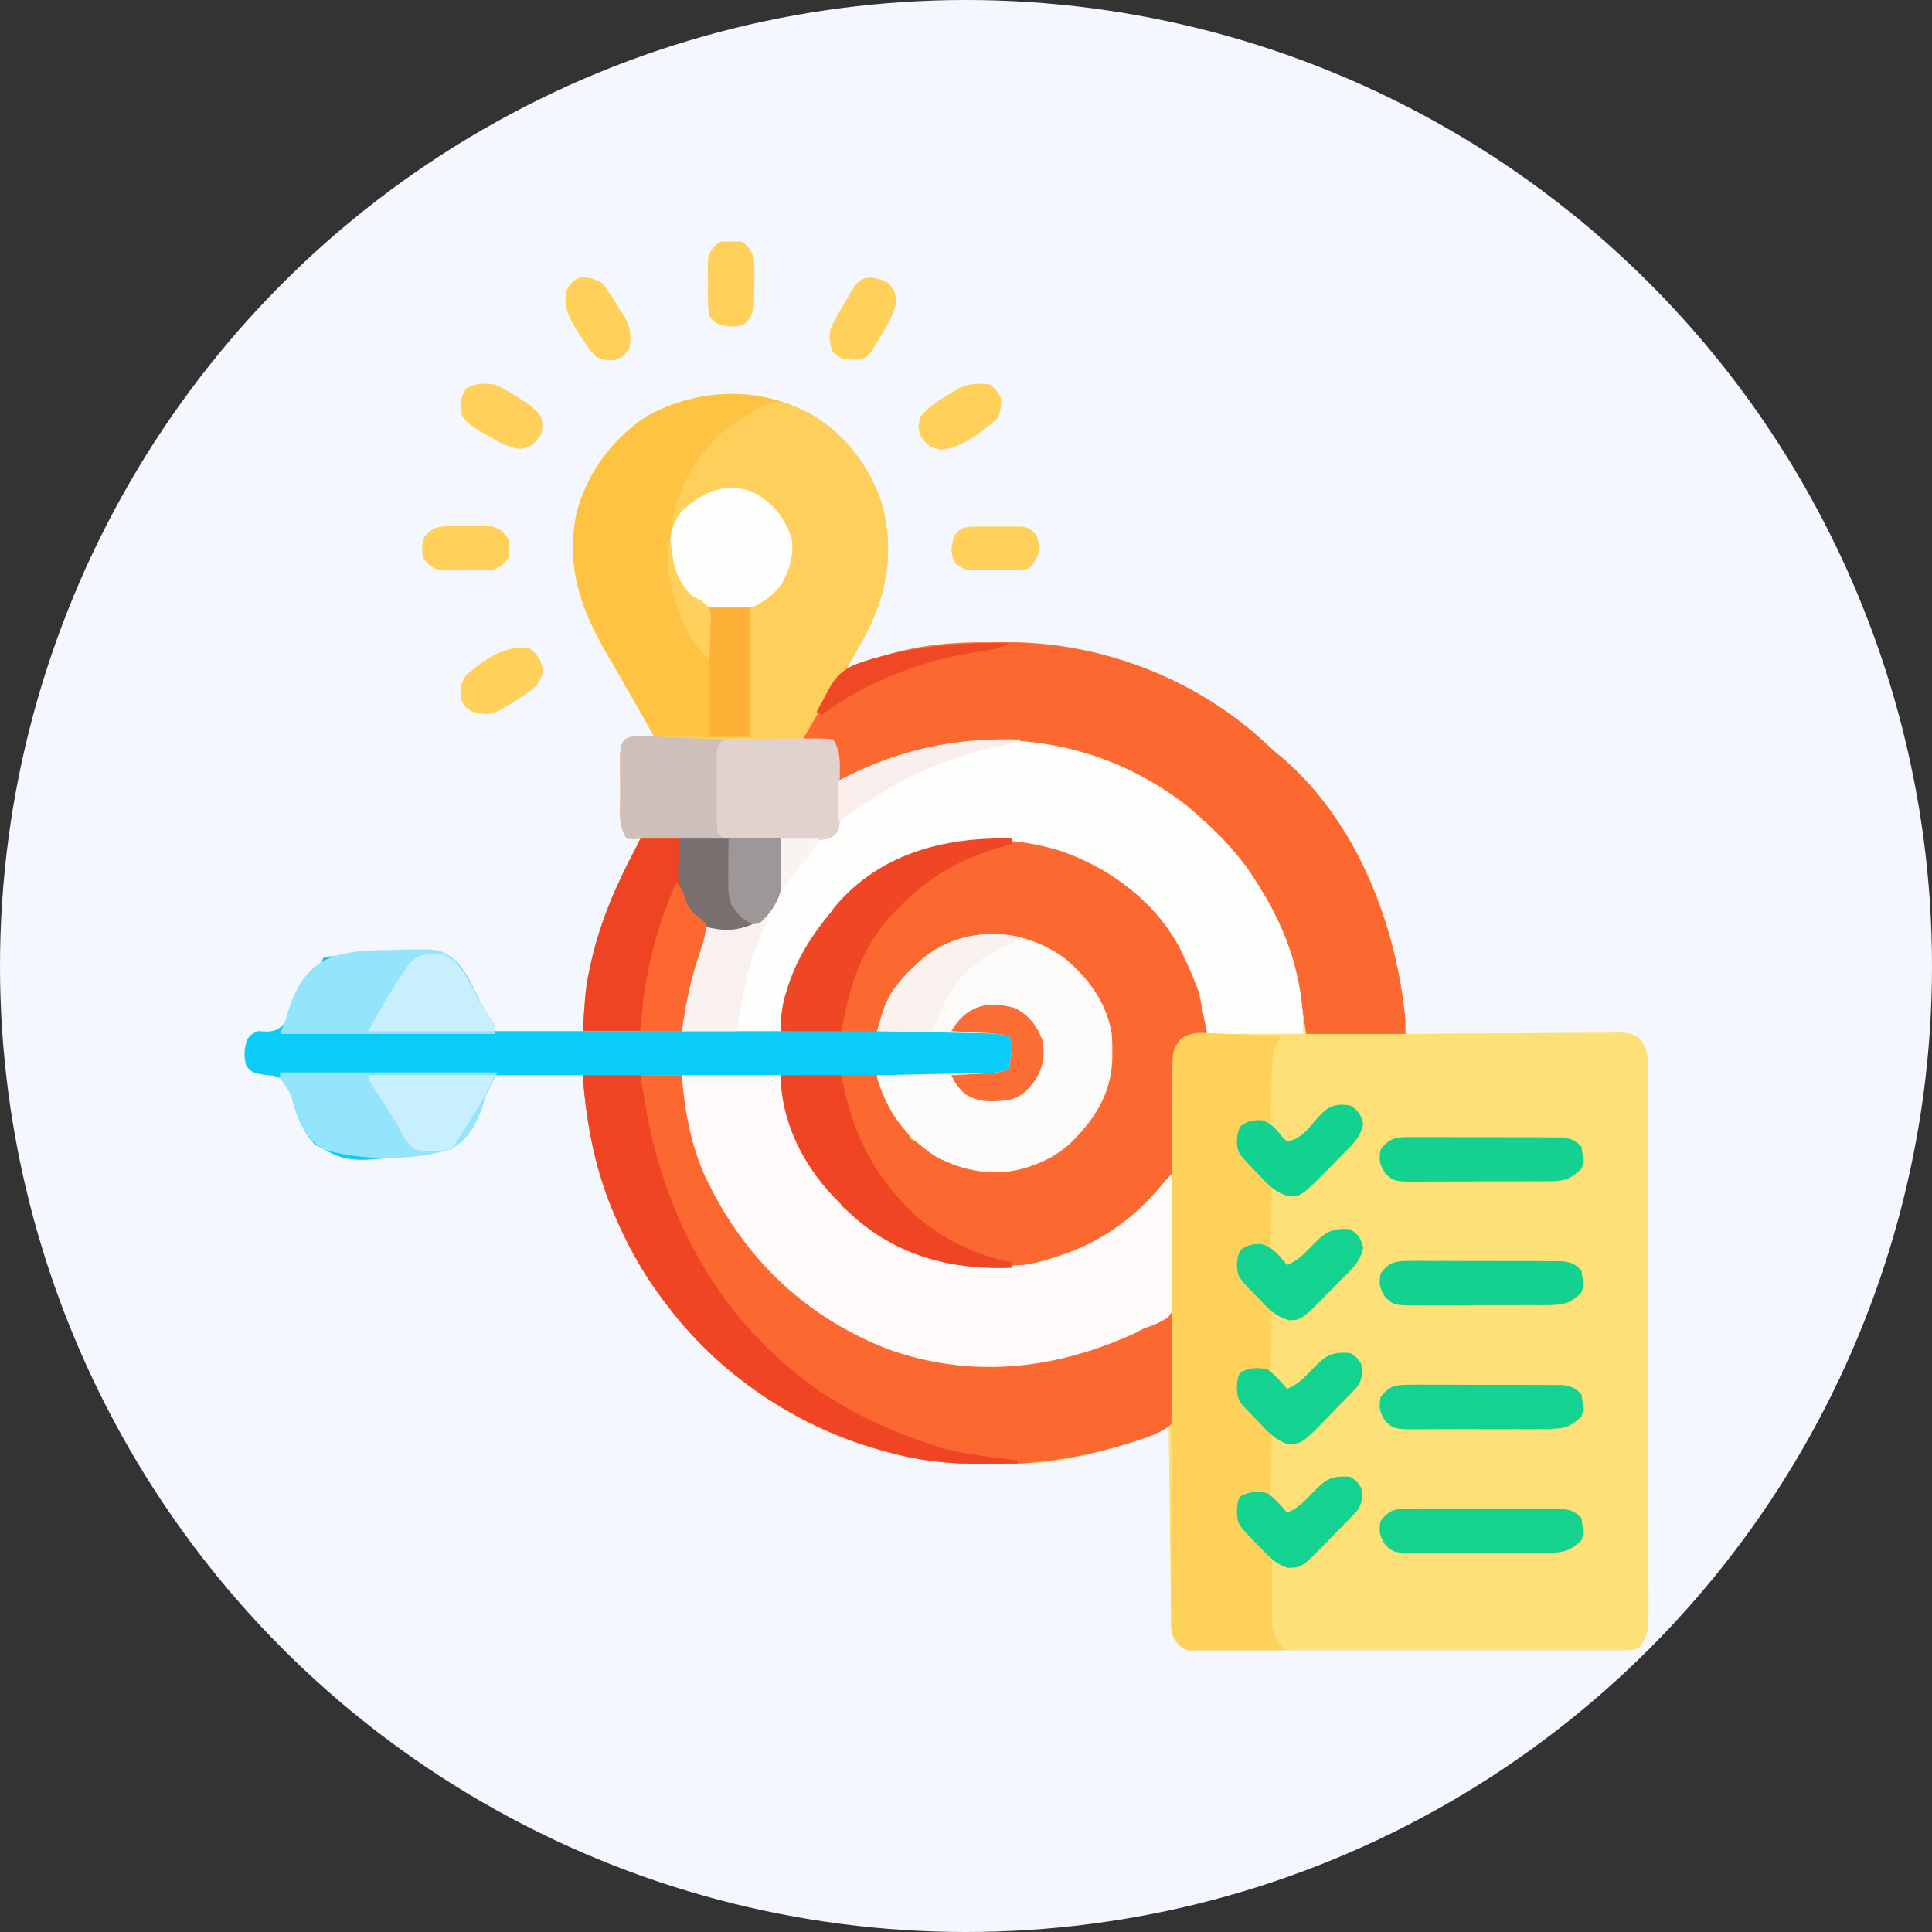 <svg width="48" height="48" viewBox="0 0 48 48" fill="none" xmlns="http://www.w3.org/2000/svg">
<rect x="0" y="0" width="48" height="48" fill="#333333" stroke="none"/>
<circle cx="24" cy="24" r="24" fill="#F4F7FE"/>
<g clip-path="url(#clip0_1531_1631)">
<path d="M19.741 10.101C19.804 10.128 19.867 10.155 19.933 10.182C20.847 10.621 21.498 11.423 21.86 12.357C22.232 13.545 22.087 14.64 21.521 15.735C21.367 16.025 21.204 16.311 21.039 16.596C21.102 16.573 21.165 16.551 21.23 16.528C22.139 16.212 23.061 15.973 24.029 15.966C24.079 15.966 24.129 15.966 24.18 15.965C24.285 15.965 24.39 15.964 24.495 15.964C24.651 15.963 24.807 15.961 24.963 15.959C27.35 15.942 29.75 16.865 31.487 18.507C31.625 18.637 31.767 18.757 31.913 18.877C33.728 20.466 34.696 22.995 34.916 25.346C34.917 25.459 34.917 25.573 34.916 25.687C34.987 25.687 35.057 25.686 35.13 25.686C35.794 25.68 36.458 25.676 37.121 25.673C37.463 25.672 37.804 25.67 38.145 25.667C38.475 25.664 38.804 25.662 39.133 25.661C39.259 25.661 39.385 25.66 39.51 25.658C39.686 25.657 39.862 25.656 40.038 25.656C40.09 25.655 40.142 25.654 40.196 25.653C40.436 25.655 40.565 25.668 40.757 25.817C40.962 26.093 40.942 26.329 40.941 26.662C40.942 26.75 40.942 26.75 40.942 26.841C40.943 27.04 40.943 27.239 40.943 27.438C40.943 27.58 40.944 27.722 40.944 27.865C40.945 28.252 40.945 28.639 40.946 29.026C40.946 29.268 40.946 29.51 40.946 29.752C40.947 30.508 40.948 31.264 40.948 32.02C40.949 32.893 40.95 33.767 40.952 34.64C40.953 35.315 40.954 35.99 40.954 36.664C40.954 37.067 40.954 37.471 40.956 37.874C40.957 38.253 40.957 38.632 40.956 39.012C40.956 39.151 40.957 39.29 40.957 39.429C40.958 39.619 40.958 39.809 40.957 39.999C40.958 40.082 40.958 40.082 40.959 40.167C40.956 40.479 40.923 40.684 40.727 40.931C40.533 41.029 40.369 41.009 40.153 41.01C40.107 41.01 40.062 41.01 40.015 41.011C39.862 41.011 39.709 41.012 39.556 41.012C39.447 41.012 39.337 41.013 39.228 41.013C38.93 41.014 38.633 41.015 38.335 41.016C38.149 41.016 37.964 41.017 37.778 41.017C37.197 41.018 36.616 41.019 36.035 41.02C35.364 41.02 34.692 41.022 34.021 41.025C33.502 41.027 32.984 41.028 32.465 41.028C32.156 41.029 31.846 41.029 31.536 41.031C31.244 41.032 30.953 41.033 30.662 41.032C30.555 41.032 30.447 41.032 30.34 41.033C30.194 41.035 30.049 41.034 29.902 41.033C29.821 41.033 29.739 41.033 29.655 41.034C29.406 40.993 29.328 40.922 29.174 40.726C29.074 40.526 29.093 40.323 29.092 40.103C29.091 40.053 29.09 40.004 29.09 39.952C29.087 39.786 29.086 39.62 29.084 39.455C29.083 39.34 29.081 39.225 29.08 39.111C29.076 38.808 29.073 38.506 29.069 38.204C29.066 37.895 29.062 37.587 29.058 37.279C29.051 36.673 29.044 36.068 29.037 35.463C28.957 35.495 28.877 35.527 28.795 35.56C28.218 35.791 27.652 36.007 27.042 36.138C26.983 36.151 26.924 36.165 26.864 36.179C26.364 36.292 25.877 36.362 25.364 36.365C25.314 36.366 25.264 36.366 25.213 36.367C25.108 36.367 25.003 36.368 24.898 36.368C24.742 36.368 24.586 36.371 24.43 36.373C23.482 36.38 22.571 36.246 21.663 35.967C21.607 35.95 21.551 35.933 21.493 35.915C19.577 35.304 17.809 34.059 16.596 32.455C16.568 32.419 16.541 32.383 16.512 32.346C16.044 31.737 15.68 31.105 15.366 30.404C15.346 30.362 15.327 30.32 15.308 30.277C14.793 29.12 14.575 27.969 14.477 26.713C13.755 26.713 13.033 26.713 12.289 26.713C12.244 26.826 12.199 26.938 12.153 27.055C12.087 27.171 12.018 27.286 11.947 27.399C11.908 27.463 11.868 27.526 11.828 27.591C11.767 27.689 11.767 27.689 11.704 27.789C11.663 27.856 11.622 27.922 11.579 27.991C11.274 28.48 11.274 28.48 11.195 28.558C8.682 28.917 8.682 28.917 7.826 28.431C7.527 28.12 7.39 27.764 7.278 27.353C7.209 27.116 7.12 26.968 6.957 26.781C6.79 26.716 6.79 26.716 6.611 26.709C6.289 26.66 6.289 26.66 6.124 26.495C6.051 26.242 6.067 26.078 6.137 25.824C6.244 25.696 6.244 25.696 6.41 25.619C6.493 25.623 6.575 25.627 6.66 25.631C6.881 25.606 6.946 25.563 7.097 25.394C7.24 25.178 7.372 24.959 7.5 24.735C7.569 24.619 7.569 24.619 7.639 24.502C7.854 24.142 7.854 24.142 8.051 23.773C8.485 23.744 8.919 23.723 9.353 23.709C9.501 23.704 9.648 23.696 9.795 23.686C10.983 23.606 10.983 23.606 11.334 23.882C11.571 24.153 11.729 24.456 11.875 24.783C11.974 24.991 12.098 25.179 12.225 25.371C12.289 25.482 12.289 25.482 12.289 25.619C13.011 25.619 13.733 25.619 14.477 25.619C14.499 25.303 14.522 24.987 14.545 24.662C14.579 24.446 14.614 24.238 14.661 24.025C14.672 23.971 14.684 23.916 14.697 23.86C14.921 22.878 15.308 21.996 15.776 21.107C15.822 21.016 15.867 20.925 15.912 20.834C15.859 20.838 15.805 20.842 15.75 20.847C15.691 20.842 15.632 20.838 15.57 20.834C15.348 20.501 15.411 20.109 15.412 19.719C15.412 19.57 15.411 19.42 15.409 19.271C15.409 19.176 15.409 19.081 15.409 18.986C15.409 18.9 15.409 18.813 15.408 18.724C15.434 18.51 15.434 18.51 15.518 18.378C15.675 18.283 15.777 18.284 15.959 18.292C16.042 18.294 16.042 18.294 16.127 18.297C16.169 18.3 16.211 18.302 16.254 18.305C16.163 18.142 16.071 17.98 15.98 17.818C15.9 17.677 15.82 17.535 15.74 17.394C15.541 17.04 15.341 16.688 15.133 16.34C14.448 15.181 14.051 14.127 14.319 12.764C14.581 11.757 15.197 10.918 16.066 10.343C17.178 9.723 18.56 9.592 19.741 10.101Z" fill="#FDE077"/>
<path d="M29.513 20.038C30.16 20.588 30.787 21.196 31.225 21.928C31.248 21.965 31.272 22.002 31.296 22.04C32.008 23.171 32.387 24.349 32.387 25.688C31.597 25.688 30.808 25.688 29.994 25.688C29.927 25.349 29.859 25.011 29.789 24.662C29.684 24.377 29.579 24.114 29.448 23.842C29.419 23.78 29.39 23.717 29.361 23.653C28.765 22.452 27.643 21.604 26.4 21.156C24.987 20.708 23.546 20.779 22.223 21.458C20.942 22.154 20.076 23.238 19.595 24.609C19.499 24.947 19.449 25.268 19.399 25.619C20.583 25.585 20.583 25.585 21.791 25.551C21.96 25.111 21.96 25.111 22.133 24.662C22.603 23.961 23.256 23.429 24.099 23.249C24.94 23.129 25.749 23.293 26.44 23.799C27.03 24.28 27.508 24.924 27.624 25.697C27.634 25.848 27.637 25.997 27.636 26.149C27.636 26.203 27.635 26.256 27.635 26.312C27.609 27.188 27.176 27.852 26.555 28.439C26.265 28.688 25.98 28.846 25.619 28.969C25.553 28.992 25.553 28.992 25.486 29.015C24.726 29.241 23.942 29.107 23.251 28.735C22.475 28.236 22.107 27.651 21.791 26.782C21.002 26.759 20.212 26.736 19.399 26.713C19.663 27.835 19.912 28.873 20.749 29.702C20.903 29.858 20.903 29.858 20.903 29.994C20.942 30.012 20.981 30.029 21.021 30.047C21.192 30.14 21.317 30.25 21.462 30.379C22.609 31.308 23.977 31.528 25.414 31.43C25.702 31.39 25.961 31.323 26.235 31.225C26.307 31.201 26.38 31.177 26.455 31.152C27.429 30.807 28.233 30.217 28.883 29.414C28.974 29.304 29.073 29.206 29.174 29.106C29.193 29.584 29.206 30.061 29.215 30.54C29.219 30.702 29.224 30.865 29.231 31.027C29.284 32.377 29.284 32.377 29.018 32.732C28.821 32.858 28.645 32.934 28.422 33.002C28.307 33.064 28.307 33.064 28.19 33.127C26.203 34.034 24.129 34.262 22.045 33.515C19.928 32.682 18.403 31.175 17.468 29.114C17.141 28.321 17.009 27.573 16.938 26.713C15.404 26.713 13.87 26.713 12.289 26.713C12.244 26.826 12.199 26.939 12.153 27.055C12.087 27.171 12.018 27.286 11.947 27.4C11.908 27.463 11.868 27.527 11.828 27.592C11.767 27.69 11.767 27.69 11.704 27.79C11.663 27.856 11.622 27.922 11.579 27.991C11.274 28.48 11.274 28.48 11.195 28.559C8.682 28.918 8.682 28.918 7.826 28.431C7.527 28.121 7.39 27.764 7.278 27.353C7.209 27.116 7.12 26.968 6.957 26.782C6.79 26.716 6.79 26.716 6.611 26.709C6.289 26.66 6.289 26.66 6.124 26.495C6.051 26.242 6.067 26.078 6.137 25.825C6.244 25.696 6.244 25.696 6.41 25.619C6.493 25.623 6.575 25.627 6.66 25.631C6.881 25.606 6.946 25.563 7.097 25.394C7.24 25.179 7.372 24.96 7.5 24.735C7.546 24.658 7.592 24.581 7.639 24.502C7.854 24.143 7.854 24.143 8.051 23.774C8.485 23.744 8.919 23.724 9.353 23.71C9.501 23.704 9.648 23.696 9.795 23.686C10.983 23.607 10.983 23.607 11.334 23.883C11.571 24.154 11.729 24.457 11.875 24.783C11.974 24.991 12.098 25.18 12.225 25.371C12.289 25.483 12.289 25.483 12.289 25.619C13.823 25.619 15.357 25.619 16.938 25.619C16.96 25.326 16.983 25.033 17.006 24.731C17.054 24.511 17.104 24.304 17.168 24.09C17.183 24.039 17.197 23.988 17.212 23.936C17.303 23.619 17.417 23.322 17.553 23.022C17.587 23.033 17.621 23.044 17.655 23.056C18.106 23.146 18.45 23.112 18.852 22.885C19.158 22.596 19.342 22.297 19.359 21.876C19.363 21.784 19.363 21.784 19.367 21.691C19.369 21.628 19.371 21.566 19.373 21.501C19.377 21.405 19.377 21.405 19.381 21.307C19.387 21.149 19.393 20.992 19.399 20.834C19.486 20.831 19.573 20.828 19.663 20.824C19.777 20.819 19.891 20.814 20.005 20.809C20.063 20.806 20.12 20.804 20.18 20.802C20.262 20.798 20.262 20.798 20.347 20.794C20.397 20.792 20.448 20.79 20.501 20.788C20.645 20.776 20.645 20.776 20.766 20.629C20.791 20.497 20.791 20.497 20.794 20.347C20.798 20.264 20.798 20.264 20.802 20.18C20.804 20.122 20.806 20.065 20.809 20.005C20.812 19.918 20.812 19.918 20.817 19.829C20.823 19.686 20.829 19.542 20.834 19.399C23.635 17.901 26.968 18.034 29.513 20.038Z" fill="#09CDF6"/>
<path d="M19.74 10.101C19.804 10.128 19.867 10.155 19.932 10.182C20.846 10.621 21.497 11.423 21.859 12.357C22.231 13.545 22.086 14.64 21.52 15.735C21.366 16.025 21.203 16.311 21.039 16.596C21.102 16.573 21.165 16.551 21.23 16.528C22.138 16.212 23.061 15.973 24.029 15.966C24.079 15.966 24.128 15.966 24.18 15.965C24.285 15.965 24.39 15.964 24.494 15.964C24.651 15.963 24.807 15.961 24.963 15.959C27.349 15.942 29.749 16.865 31.487 18.507C31.625 18.637 31.767 18.757 31.912 18.877C33.727 20.466 34.696 22.995 34.916 25.346C34.916 25.458 34.916 25.571 34.916 25.687C34.104 25.687 33.292 25.687 32.455 25.687C32.42 25.466 32.385 25.245 32.348 25.017C32.088 23.532 31.5 22.156 30.473 21.039C30.441 21.004 30.408 20.968 30.375 20.932C29.23 19.683 27.807 18.957 26.166 18.578C26.095 18.561 26.025 18.544 25.952 18.527C24.322 18.198 22.577 18.544 21.127 19.321C20.971 19.398 20.971 19.398 20.834 19.398C20.836 19.485 20.839 19.571 20.841 19.66C20.843 19.774 20.845 19.887 20.847 20.001C20.848 20.058 20.85 20.115 20.852 20.173C20.853 20.228 20.853 20.283 20.854 20.34C20.855 20.39 20.856 20.441 20.857 20.492C20.827 20.671 20.775 20.729 20.629 20.834C20.493 20.857 20.493 20.857 20.34 20.854C20.285 20.853 20.23 20.852 20.173 20.852C20.116 20.85 20.059 20.848 20.001 20.847C19.943 20.846 19.885 20.845 19.826 20.844C19.683 20.841 19.541 20.838 19.398 20.834C19.4 20.872 19.402 20.911 19.404 20.951C19.411 21.128 19.415 21.306 19.42 21.483C19.423 21.544 19.425 21.605 19.428 21.667C19.437 22.116 19.344 22.401 19.056 22.748C18.71 23.105 18.44 23.164 17.963 23.174C17.802 23.155 17.692 23.1 17.553 23.021C17.431 23.414 17.316 23.809 17.207 24.205C17.185 24.284 17.163 24.362 17.14 24.443C17.051 24.831 16.998 25.226 16.937 25.619C16.125 25.619 15.313 25.619 14.476 25.619C14.557 24.494 14.557 24.494 14.66 24.025C14.672 23.971 14.684 23.916 14.696 23.86C14.921 22.878 15.307 21.996 15.775 21.107C15.821 21.016 15.867 20.925 15.912 20.834C15.858 20.838 15.805 20.842 15.75 20.847C15.69 20.842 15.631 20.838 15.57 20.834C15.348 20.501 15.411 20.109 15.412 19.719C15.412 19.57 15.411 19.42 15.409 19.271C15.409 19.176 15.409 19.081 15.409 18.986C15.408 18.9 15.408 18.813 15.408 18.724C15.434 18.51 15.434 18.51 15.518 18.378C15.674 18.283 15.777 18.284 15.959 18.292C16.042 18.294 16.042 18.294 16.126 18.297C16.169 18.3 16.21 18.302 16.254 18.305C16.162 18.142 16.071 17.98 15.979 17.818C15.899 17.677 15.82 17.535 15.74 17.394C15.541 17.04 15.34 16.688 15.133 16.34C14.447 15.181 14.051 14.127 14.319 12.764C14.58 11.757 15.197 10.918 16.066 10.343C17.178 9.723 18.56 9.592 19.74 10.101Z" fill="#FFC344"/>
<path d="M26.234 21.039C26.308 21.063 26.383 21.087 26.459 21.112C27.287 21.405 27.934 21.863 28.559 22.475C28.606 22.519 28.653 22.564 28.701 22.61C29.4 23.325 29.977 24.468 30 25.476C29.998 25.546 29.996 25.616 29.994 25.688C29.93 25.699 29.93 25.699 29.864 25.71C29.808 25.721 29.753 25.732 29.695 25.743C29.64 25.753 29.584 25.764 29.527 25.774C29.354 25.816 29.354 25.816 29.242 26.029C29.223 26.17 29.223 26.17 29.228 26.325C29.228 26.385 29.228 26.445 29.229 26.506C29.229 26.57 29.23 26.634 29.231 26.701C29.23 26.837 29.23 26.974 29.229 27.111C29.229 27.326 29.229 27.541 29.232 27.756C29.233 27.964 29.232 28.172 29.231 28.38C29.232 28.443 29.233 28.507 29.235 28.572C29.227 29.083 29.038 29.353 28.695 29.721C28.622 29.806 28.622 29.806 28.548 29.894C27.64 30.834 26.368 31.463 25.054 31.521C23.491 31.547 22.158 31.11 21.001 30.037C20.946 29.978 20.891 29.919 20.834 29.858C20.793 29.817 20.753 29.776 20.711 29.733C19.944 28.926 19.398 27.841 19.398 26.713C20.188 26.713 20.977 26.713 21.791 26.713C21.904 26.984 22.017 27.255 22.133 27.533C22.29 27.756 22.29 27.756 22.459 27.969C22.543 28.08 22.543 28.08 22.611 28.285C22.736 28.358 22.736 28.358 22.885 28.422C22.989 28.489 23.093 28.556 23.197 28.623C23.849 29.014 24.548 29.148 25.296 28.99C26.122 28.761 26.759 28.332 27.213 27.592C27.282 27.46 27.342 27.33 27.396 27.192C27.421 27.131 27.445 27.07 27.47 27.007C27.662 26.323 27.605 25.54 27.293 24.904C26.836 24.12 26.281 23.653 25.414 23.363C24.581 23.159 23.812 23.326 23.087 23.758C22.366 24.212 22.116 24.839 21.791 25.619C21.002 25.619 20.212 25.619 19.398 25.619C19.398 25.235 19.428 24.965 19.544 24.611C19.559 24.563 19.574 24.516 19.59 24.466C19.818 23.785 20.174 23.231 20.629 22.68C20.67 22.625 20.711 22.57 20.754 22.514C22.051 20.979 24.352 20.417 26.234 21.039Z" fill="#FC6930"/>
<path d="M14.477 26.713C15.289 26.713 16.101 26.713 16.938 26.713C16.976 26.929 17.014 27.144 17.053 27.367C17.321 28.794 17.856 30.033 18.783 31.156C18.85 31.241 18.85 31.241 18.918 31.327C20.16 32.818 22.139 33.709 24.047 33.891C25.802 34.01 27.387 33.514 28.9 32.66C28.991 32.614 29.082 32.569 29.174 32.523C29.184 32.918 29.191 33.312 29.196 33.706C29.198 33.84 29.201 33.974 29.205 34.108C29.21 34.301 29.212 34.493 29.214 34.686C29.217 34.776 29.217 34.776 29.22 34.868C29.22 35.031 29.216 35.169 29.174 35.326C28.958 35.52 28.733 35.627 28.46 35.721C28.404 35.741 28.348 35.76 28.291 35.78C27.076 36.176 25.956 36.376 24.679 36.382C24.629 36.382 24.579 36.382 24.528 36.383C23.549 36.388 22.601 36.255 21.663 35.967C21.607 35.95 21.55 35.933 21.493 35.915C19.576 35.304 17.809 34.06 16.596 32.455C16.568 32.419 16.54 32.383 16.512 32.346C16.044 31.737 15.68 31.105 15.365 30.404C15.346 30.362 15.327 30.32 15.308 30.277C14.793 29.12 14.575 27.969 14.477 26.713Z" fill="#FC6930"/>
<path d="M24.525 15.959C24.678 15.959 24.831 15.957 24.983 15.956C27.361 15.945 29.756 16.871 31.487 18.507C31.625 18.637 31.767 18.757 31.913 18.877C33.728 20.466 34.696 22.995 34.916 25.346C34.916 25.458 34.916 25.571 34.916 25.687C34.104 25.687 33.292 25.687 32.455 25.687C32.42 25.466 32.385 25.245 32.348 25.017C32.088 23.532 31.5 22.156 30.473 21.039C30.441 21.004 30.409 20.968 30.375 20.932C29.23 19.683 27.807 18.957 26.166 18.578C26.095 18.561 26.025 18.544 25.952 18.527C24.322 18.198 22.577 18.544 21.127 19.321C20.971 19.398 20.971 19.398 20.834 19.398C20.83 19.341 20.826 19.283 20.821 19.224C20.816 19.149 20.81 19.074 20.804 18.997C20.799 18.922 20.793 18.848 20.787 18.771C20.777 18.582 20.777 18.582 20.697 18.441C20.52 18.409 20.52 18.409 20.317 18.399C20.248 18.393 20.179 18.388 20.107 18.383C20.054 18.38 20 18.376 19.945 18.373C20.081 18.02 20.258 17.701 20.445 17.373C20.478 17.314 20.51 17.256 20.543 17.195C20.876 16.612 21.232 16.493 21.859 16.318C21.919 16.3 21.978 16.283 22.04 16.265C22.865 16.03 23.672 15.956 24.525 15.959Z" fill="#FC6930"/>
<path d="M29.513 20.038C30.16 20.588 30.787 21.196 31.225 21.928C31.248 21.965 31.271 22.002 31.295 22.04C32.008 23.171 32.387 24.349 32.387 25.688C31.597 25.688 30.808 25.688 29.994 25.688C29.927 25.349 29.859 25.011 29.789 24.662C29.683 24.377 29.578 24.114 29.447 23.842C29.419 23.78 29.39 23.717 29.36 23.653C28.765 22.452 27.642 21.604 26.4 21.156C24.987 20.708 23.545 20.779 22.223 21.458C20.941 22.154 20.076 23.238 19.595 24.609C19.498 24.947 19.449 25.268 19.398 25.619C18.586 25.619 17.774 25.619 16.938 25.619C17.017 24.593 17.017 24.593 17.168 24.09C17.183 24.039 17.197 23.988 17.212 23.936C17.303 23.619 17.417 23.322 17.553 23.022C17.587 23.033 17.62 23.044 17.655 23.056C18.105 23.146 18.45 23.112 18.852 22.885C19.157 22.596 19.342 22.297 19.358 21.876C19.361 21.815 19.364 21.754 19.366 21.691C19.369 21.628 19.371 21.566 19.373 21.501C19.375 21.437 19.378 21.373 19.381 21.307C19.387 21.149 19.393 20.992 19.398 20.834C19.486 20.831 19.573 20.828 19.663 20.824C19.777 20.819 19.891 20.814 20.005 20.809C20.063 20.806 20.12 20.804 20.18 20.802C20.262 20.798 20.262 20.798 20.346 20.794C20.397 20.792 20.448 20.79 20.5 20.788C20.645 20.776 20.645 20.776 20.766 20.629C20.791 20.497 20.791 20.497 20.794 20.347C20.797 20.292 20.799 20.236 20.802 20.18C20.805 20.093 20.805 20.093 20.808 20.005C20.811 19.947 20.814 19.889 20.816 19.829C20.823 19.686 20.828 19.542 20.834 19.399C23.635 17.901 26.968 18.034 29.513 20.038Z" fill="#FEFEFD"/>
<path d="M19.877 10.17C19.931 10.196 19.985 10.223 20.041 10.25C20.987 10.759 21.621 11.597 21.938 12.609C22.24 13.883 21.97 15.009 21.312 16.117C21.249 16.213 21.186 16.309 21.121 16.404C20.86 16.788 20.63 17.189 20.398 17.591C20.354 17.667 20.311 17.742 20.265 17.82C20.159 18.004 20.052 18.189 19.945 18.373C20.024 18.369 20.024 18.369 20.105 18.366C20.174 18.364 20.242 18.362 20.313 18.36C20.415 18.357 20.415 18.357 20.519 18.353C20.578 18.36 20.637 18.366 20.697 18.373C20.915 18.7 20.857 19.076 20.856 19.458C20.855 19.603 20.857 19.747 20.859 19.892C20.859 19.984 20.859 20.076 20.859 20.167C20.859 20.251 20.859 20.334 20.859 20.421C20.834 20.629 20.834 20.629 20.747 20.743C20.54 20.903 20.281 20.861 20.03 20.859C19.943 20.859 19.943 20.859 19.853 20.859C19.729 20.859 19.606 20.858 19.482 20.857C19.292 20.855 19.102 20.855 18.913 20.856C18.793 20.856 18.672 20.855 18.552 20.855C18.467 20.855 18.467 20.855 18.38 20.855C17.979 20.85 17.979 20.85 17.826 20.697C17.813 20.531 17.809 20.373 17.81 20.208C17.811 20.135 17.811 20.135 17.811 20.062C17.811 19.96 17.811 19.858 17.812 19.756C17.813 19.599 17.814 19.443 17.814 19.287C17.814 19.188 17.814 19.089 17.815 18.99C17.815 18.943 17.815 18.896 17.815 18.847C17.818 18.518 17.818 18.518 17.895 18.441C17.116 18.407 17.116 18.407 16.322 18.373C16.322 18.35 16.322 18.328 16.322 18.305C17.089 18.305 17.856 18.305 18.646 18.305C18.646 17.244 18.646 16.184 18.646 15.092C18.579 15.114 18.511 15.137 18.441 15.16C17.974 15.211 17.596 15.168 17.211 14.887C16.858 14.563 16.689 14.248 16.641 13.765C16.629 12.596 17.009 11.719 17.802 10.871C18.041 10.642 18.292 10.471 18.578 10.307C18.634 10.271 18.69 10.235 18.747 10.199C19.187 9.94 19.429 9.933 19.877 10.17Z" fill="#FED05B"/>
<path d="M16.938 26.713C17.75 26.713 18.562 26.713 19.398 26.713C19.489 27.096 19.579 27.48 19.672 27.875C19.913 28.552 20.232 29.191 20.748 29.702C20.902 29.857 20.902 29.857 20.902 29.994C20.942 30.012 20.981 30.029 21.021 30.047C21.192 30.14 21.317 30.25 21.462 30.379C22.609 31.307 23.977 31.528 25.414 31.43C25.702 31.39 25.961 31.322 26.234 31.225C26.307 31.201 26.38 31.177 26.454 31.152C27.429 30.807 28.233 30.217 28.883 29.414C28.974 29.304 29.073 29.206 29.174 29.105C29.193 29.583 29.206 30.061 29.215 30.54C29.219 30.702 29.224 30.865 29.231 31.027C29.283 32.377 29.283 32.377 29.018 32.731C28.821 32.858 28.645 32.934 28.422 33.002C28.345 33.043 28.269 33.084 28.19 33.126C26.202 34.033 24.129 34.262 22.045 33.515C19.928 32.681 18.403 31.175 17.467 29.114C17.141 28.321 17.009 27.573 16.938 26.713Z" fill="#FDFAF9"/>
<path d="M30.058 25.669C30.134 25.672 30.134 25.672 30.212 25.675C30.375 25.682 30.537 25.691 30.699 25.7C30.81 25.705 30.92 25.71 31.031 25.715C31.3 25.727 31.57 25.741 31.84 25.756C31.807 25.803 31.774 25.851 31.74 25.899C31.619 26.128 31.606 26.277 31.6 26.535C31.598 26.617 31.595 26.699 31.593 26.784C31.59 26.911 31.59 26.911 31.588 27.042C31.586 27.128 31.583 27.215 31.581 27.304C31.575 27.517 31.57 27.73 31.567 27.943C31.524 27.941 31.481 27.939 31.437 27.936C31.381 27.934 31.325 27.932 31.267 27.93C31.184 27.927 31.184 27.927 31.099 27.923C31.05 27.93 31.002 27.936 30.951 27.943C30.787 28.19 30.765 28.267 30.815 28.558C30.991 28.81 31.202 29.028 31.436 29.226C31.601 29.419 31.599 29.514 31.593 29.764C31.592 29.837 31.592 29.911 31.591 29.986C31.588 30.062 31.586 30.138 31.584 30.216C31.582 30.293 31.581 30.37 31.58 30.45C31.577 30.64 31.572 30.829 31.567 31.019C31.524 31.017 31.481 31.015 31.437 31.012C31.381 31.01 31.325 31.009 31.267 31.007C31.184 31.003 31.184 31.003 31.099 30.999C31.05 31.006 31.002 31.013 30.951 31.019C30.787 31.266 30.765 31.343 30.815 31.635C30.991 31.886 31.202 32.104 31.436 32.302C31.601 32.495 31.599 32.59 31.593 32.84C31.592 32.914 31.592 32.987 31.591 33.062C31.588 33.138 31.586 33.214 31.584 33.292C31.582 33.369 31.581 33.446 31.58 33.526C31.577 33.716 31.572 33.906 31.567 34.096C31.524 34.094 31.481 34.092 31.437 34.091C31.381 34.09 31.325 34.088 31.267 34.087C31.212 34.085 31.157 34.084 31.099 34.082C30.937 34.081 30.937 34.081 30.815 34.232C30.77 34.481 30.767 34.641 30.912 34.854C31.076 35.042 31.245 35.217 31.436 35.378C31.601 35.571 31.599 35.666 31.593 35.917C31.592 35.99 31.592 36.063 31.591 36.138C31.588 36.214 31.586 36.29 31.584 36.368C31.582 36.446 31.581 36.523 31.58 36.602C31.577 36.792 31.572 36.982 31.567 37.172C31.524 37.17 31.481 37.169 31.437 37.167C31.381 37.166 31.325 37.164 31.267 37.163C31.212 37.162 31.157 37.16 31.099 37.158C30.937 37.157 30.937 37.157 30.815 37.309C30.77 37.557 30.767 37.718 30.912 37.93C31.076 38.118 31.243 38.293 31.436 38.451C31.61 38.659 31.6 38.784 31.599 39.053C31.6 39.14 31.601 39.227 31.602 39.316C31.602 39.407 31.601 39.499 31.601 39.59C31.6 39.769 31.601 39.947 31.603 40.126C31.603 40.205 31.602 40.284 31.602 40.365C31.642 40.635 31.744 40.786 31.908 41C31.563 41.007 31.218 41.012 30.872 41.015C30.755 41.016 30.637 41.018 30.52 41.02C30.351 41.024 30.182 41.025 30.012 41.027C29.934 41.029 29.934 41.029 29.854 41.031C29.61 41.031 29.476 41.022 29.28 40.87C29.113 40.643 29.097 40.518 29.097 40.239C29.097 40.163 29.096 40.087 29.096 40.009C29.096 39.924 29.096 39.839 29.097 39.752C29.096 39.659 29.096 39.567 29.096 39.475C29.096 39.16 29.096 38.845 29.097 38.53C29.097 38.42 29.098 38.309 29.098 38.199C29.099 37.631 29.1 37.064 29.102 36.497C29.105 35.772 29.106 35.047 29.107 34.322C29.108 33.324 29.111 32.326 29.115 31.328C29.117 30.795 29.119 30.262 29.119 29.729C29.119 29.268 29.121 28.806 29.123 28.345C29.125 28.106 29.126 27.866 29.125 27.627C29.125 27.364 29.127 27.101 29.129 26.838C29.128 26.76 29.128 26.683 29.127 26.603C29.135 26.084 29.135 26.084 29.332 25.81C29.576 25.647 29.776 25.65 30.058 25.669Z" fill="#FED15B"/>
<path d="M26.44 23.799C27.03 24.28 27.508 24.923 27.623 25.697C27.634 25.848 27.637 25.997 27.636 26.149C27.635 26.202 27.635 26.256 27.635 26.311C27.609 27.187 27.176 27.851 26.555 28.439C26.265 28.687 25.98 28.846 25.619 28.969C25.575 28.984 25.531 28.999 25.485 29.015C24.726 29.241 23.942 29.107 23.251 28.735C22.501 28.252 22.045 27.63 21.791 26.781C21.791 26.759 21.791 26.736 21.791 26.713C21.881 26.711 21.97 26.709 22.063 26.708C22.396 26.701 22.728 26.694 23.061 26.687C23.205 26.684 23.349 26.681 23.493 26.679C23.7 26.675 23.907 26.671 24.114 26.666C24.211 26.664 24.211 26.664 24.309 26.663C24.369 26.661 24.43 26.66 24.492 26.659C24.571 26.657 24.571 26.657 24.652 26.655C24.799 26.644 24.93 26.616 25.072 26.576C25.086 26.478 25.098 26.38 25.111 26.281C25.118 26.227 25.125 26.172 25.132 26.116C25.151 25.949 25.151 25.949 25.072 25.756C24.881 25.683 24.694 25.677 24.492 25.673C24.431 25.672 24.371 25.671 24.309 25.669C24.245 25.668 24.18 25.667 24.114 25.666C24.048 25.664 23.981 25.663 23.913 25.662C23.701 25.657 23.49 25.653 23.278 25.649C23.134 25.646 22.991 25.643 22.847 25.64C22.495 25.633 22.143 25.626 21.791 25.619C21.823 25.509 21.855 25.399 21.887 25.289C21.905 25.228 21.923 25.167 21.942 25.104C22.086 24.657 22.404 24.288 22.748 23.978C22.811 23.921 22.875 23.863 22.94 23.803C23.956 22.977 25.404 23.04 26.44 23.799Z" fill="#FDFBFA"/>
<path d="M16.167 18.3C16.218 18.302 16.27 18.303 16.323 18.305C16.486 18.311 16.65 18.319 16.814 18.326C16.925 18.331 17.036 18.335 17.147 18.339C17.419 18.349 17.691 18.361 17.963 18.373C17.94 18.418 17.918 18.463 17.895 18.51C17.888 18.674 17.885 18.835 17.886 18.999C17.885 19.048 17.885 19.096 17.885 19.145C17.885 19.247 17.885 19.349 17.886 19.451C17.886 19.608 17.886 19.764 17.885 19.921C17.885 20.019 17.885 20.118 17.886 20.217C17.885 20.264 17.885 20.311 17.885 20.36C17.867 20.582 17.867 20.582 17.963 20.766C18.07 20.776 18.177 20.783 18.284 20.787C18.38 20.792 18.38 20.792 18.479 20.796C18.547 20.799 18.615 20.802 18.685 20.804C18.787 20.809 18.787 20.809 18.892 20.813C19.061 20.82 19.229 20.827 19.398 20.834C19.409 21.051 19.415 21.267 19.42 21.484C19.423 21.544 19.425 21.605 19.428 21.667C19.437 22.116 19.344 22.401 19.057 22.748C18.71 23.105 18.44 23.164 17.963 23.174C17.803 23.156 17.692 23.101 17.553 23.022C17.431 23.414 17.316 23.809 17.207 24.205C17.185 24.284 17.163 24.363 17.14 24.444C17.051 24.831 16.998 25.226 16.938 25.619C16.125 25.619 15.313 25.619 14.477 25.619C14.557 24.494 14.557 24.494 14.66 24.026C14.672 23.971 14.684 23.917 14.696 23.861C14.921 22.878 15.307 21.996 15.775 21.108C15.821 21.017 15.867 20.925 15.912 20.834C15.832 20.84 15.832 20.84 15.75 20.847C15.691 20.843 15.631 20.838 15.57 20.834C15.348 20.501 15.411 20.109 15.412 19.72C15.412 19.57 15.411 19.421 15.409 19.271C15.409 19.176 15.409 19.081 15.409 18.986C15.409 18.9 15.408 18.814 15.408 18.724C15.434 18.51 15.434 18.51 15.505 18.378C15.718 18.262 15.932 18.288 16.167 18.3Z" fill="#CDBFBA"/>
<path d="M14.477 26.713C14.95 26.713 15.424 26.713 15.912 26.713C15.95 26.945 15.988 27.178 16.027 27.418C16.524 30.304 17.877 32.8 20.304 34.522C21.163 35.109 22.104 35.547 23.09 35.873C23.151 35.894 23.212 35.915 23.274 35.936C23.921 36.135 24.608 36.196 25.277 36.283C25.277 36.306 25.277 36.328 25.277 36.352C24.279 36.374 23.31 36.395 22.338 36.147C22.285 36.133 22.232 36.12 22.177 36.106C19.982 35.543 17.968 34.271 16.596 32.455C16.568 32.419 16.54 32.383 16.512 32.346C16.044 31.737 15.68 31.105 15.365 30.404C15.346 30.362 15.327 30.32 15.308 30.277C14.793 29.12 14.575 27.969 14.477 26.713Z" fill="#EF4524"/>
<path d="M15.912 20.834C16.228 20.834 16.544 20.834 16.869 20.834C16.873 20.958 16.873 20.958 16.877 21.084C16.881 21.194 16.886 21.305 16.89 21.415C16.893 21.496 16.893 21.496 16.895 21.579C16.913 21.962 16.98 22.262 17.143 22.611C17.248 22.708 17.248 22.708 17.365 22.791C17.427 22.844 17.489 22.898 17.553 22.953C17.526 23.356 17.364 23.739 17.235 24.119C17.101 24.611 17.026 25.117 16.938 25.619C16.125 25.619 15.313 25.619 14.477 25.619C14.557 24.494 14.557 24.494 14.66 24.026C14.672 23.971 14.684 23.916 14.696 23.86C14.921 22.878 15.307 21.996 15.775 21.107C15.82 21.017 15.866 20.927 15.912 20.834Z" fill="#EF4424"/>
<path d="M6.957 26.645C8.739 26.645 10.521 26.645 12.357 26.645C12.267 26.825 12.177 27.006 12.084 27.191C12.045 27.308 12.008 27.426 11.973 27.544C11.804 27.988 11.616 28.316 11.195 28.559C10.256 28.839 8.989 28.846 8.051 28.559C7.586 28.278 7.413 27.861 7.279 27.353C7.211 27.127 7.094 26.971 6.957 26.781C6.957 26.736 6.957 26.691 6.957 26.645Z" fill="#94E5FC"/>
<path d="M9.636 23.603C9.706 23.6 9.777 23.598 9.849 23.596C10.957 23.572 10.957 23.572 11.331 23.888C11.563 24.16 11.725 24.461 11.874 24.785C11.974 24.99 12.097 25.176 12.225 25.364C12.289 25.483 12.289 25.483 12.289 25.688C10.53 25.688 8.77 25.688 6.957 25.688C7.002 25.575 7.047 25.462 7.094 25.346C7.111 25.285 7.129 25.225 7.147 25.163C7.564 23.784 8.314 23.612 9.636 23.603Z" fill="#94E5FC"/>
<path d="M18.392 18.352C18.48 18.352 18.48 18.352 18.57 18.352C18.63 18.352 18.69 18.352 18.752 18.352C18.879 18.351 19.007 18.351 19.134 18.351C19.329 18.352 19.525 18.35 19.72 18.348C19.844 18.348 19.967 18.348 20.091 18.348C20.149 18.348 20.208 18.347 20.268 18.346C20.433 18.348 20.433 18.348 20.697 18.373C20.916 18.7 20.857 19.076 20.856 19.458C20.855 19.603 20.857 19.747 20.859 19.892C20.859 19.984 20.859 20.076 20.859 20.167C20.859 20.251 20.859 20.334 20.86 20.421C20.834 20.629 20.834 20.629 20.747 20.743C20.54 20.903 20.281 20.861 20.031 20.859C19.943 20.859 19.943 20.859 19.853 20.859C19.73 20.859 19.606 20.858 19.482 20.857C19.292 20.855 19.102 20.855 18.913 20.856C18.793 20.855 18.672 20.855 18.552 20.854C18.467 20.855 18.467 20.855 18.38 20.855C17.979 20.85 17.979 20.85 17.826 20.697C17.809 20.483 17.809 20.483 17.808 20.21C17.808 20.162 17.808 20.114 17.808 20.064C17.808 19.963 17.808 19.861 17.808 19.76C17.809 19.604 17.808 19.448 17.808 19.293C17.808 19.194 17.808 19.095 17.808 18.997C17.808 18.907 17.808 18.817 17.809 18.724C17.841 18.326 18.04 18.356 18.392 18.352Z" fill="#E1D2CD"/>
<path d="M25.141 20.834C25.141 20.879 25.141 20.924 25.141 20.971C25.089 20.984 25.038 20.998 24.985 21.011C23.933 21.308 23.096 21.754 22.338 22.543C22.269 22.613 22.269 22.613 22.198 22.684C21.582 23.34 21.207 24.161 21.026 25.034C20.985 25.227 20.945 25.42 20.902 25.619C20.406 25.619 19.91 25.619 19.398 25.619C19.398 25.235 19.428 24.965 19.544 24.611C19.559 24.563 19.574 24.515 19.59 24.466C19.818 23.785 20.174 23.231 20.629 22.68C20.67 22.625 20.711 22.57 20.754 22.514C21.87 21.194 23.49 20.788 25.141 20.834Z" fill="#EF4626"/>
<path d="M19.398 26.713C19.895 26.713 20.391 26.713 20.902 26.713C20.929 26.84 20.956 26.967 20.983 27.097C21.255 28.26 21.705 29.142 22.543 29.994C22.585 30.037 22.627 30.08 22.67 30.124C23.336 30.753 24.244 31.197 25.141 31.361C25.141 31.406 25.141 31.452 25.141 31.498C23.664 31.559 22.298 31.213 21.176 30.199C21.001 30.037 21.001 30.037 20.834 29.857C20.793 29.816 20.753 29.776 20.711 29.733C19.944 28.926 19.398 27.841 19.398 26.713Z" fill="#EF4525"/>
<path d="M18.684 12.214C19.193 12.48 19.488 12.831 19.672 13.383C19.729 13.81 19.61 14.176 19.399 14.545C19.086 14.907 18.765 15.126 18.284 15.177C17.866 15.198 17.551 15.135 17.211 14.887C16.813 14.521 16.663 14.17 16.639 13.63C16.648 13.265 16.709 12.989 16.938 12.699C17.444 12.233 17.996 11.968 18.684 12.214Z" fill="#FEFEFC"/>
<path d="M16.869 20.834C17.704 20.834 18.539 20.834 19.399 20.834C19.409 21.155 19.409 21.155 19.42 21.483C19.423 21.55 19.426 21.616 19.429 21.685C19.436 22.126 19.339 22.408 19.057 22.748C18.86 22.951 18.664 23.133 18.373 23.158C18.289 23.167 18.204 23.175 18.117 23.184C17.695 23.178 17.401 22.942 17.117 22.65C16.738 22.051 16.869 21.593 16.869 20.834Z" fill="#796F6E"/>
<path d="M35.009 37.48C35.097 37.479 35.185 37.478 35.276 37.477C35.372 37.478 35.468 37.479 35.563 37.48C35.662 37.48 35.761 37.48 35.859 37.48C36.066 37.48 36.272 37.48 36.478 37.482C36.743 37.484 37.007 37.484 37.272 37.483C37.475 37.482 37.678 37.483 37.882 37.484C37.979 37.484 38.077 37.484 38.174 37.484C38.311 37.483 38.447 37.485 38.583 37.486C38.661 37.486 38.738 37.487 38.818 37.487C39.041 37.517 39.137 37.557 39.291 37.719C39.345 38.093 39.345 38.093 39.291 38.266C39.037 38.514 38.873 38.574 38.521 38.576C38.436 38.577 38.35 38.578 38.263 38.579C38.171 38.579 38.078 38.578 37.986 38.578C37.891 38.578 37.795 38.579 37.7 38.579C37.501 38.58 37.302 38.58 37.102 38.579C36.847 38.577 36.593 38.579 36.338 38.581C36.141 38.583 35.944 38.583 35.748 38.582C35.654 38.582 35.56 38.583 35.466 38.584C34.64 38.591 34.64 38.591 34.414 38.379C34.275 38.156 34.252 38.045 34.301 37.787C34.513 37.508 34.666 37.48 35.009 37.48Z" fill="#15D28F"/>
<path d="M35.009 31.327C35.097 31.326 35.185 31.326 35.276 31.325C35.372 31.326 35.468 31.327 35.563 31.328C35.662 31.328 35.761 31.327 35.859 31.327C36.066 31.327 36.272 31.328 36.478 31.329C36.743 31.331 37.007 31.331 37.272 31.33C37.475 31.33 37.678 31.331 37.882 31.331C37.979 31.332 38.077 31.332 38.174 31.331C38.311 31.331 38.447 31.332 38.583 31.334C38.661 31.334 38.738 31.335 38.818 31.335C39.041 31.364 39.137 31.404 39.291 31.567C39.345 31.941 39.345 31.941 39.291 32.113C39.037 32.361 38.873 32.421 38.521 32.423C38.436 32.424 38.35 32.425 38.263 32.427C38.171 32.426 38.078 32.426 37.986 32.425C37.891 32.426 37.795 32.426 37.7 32.427C37.501 32.428 37.302 32.427 37.102 32.426C36.847 32.425 36.593 32.427 36.338 32.429C36.141 32.431 35.944 32.431 35.748 32.43C35.654 32.43 35.56 32.43 35.466 32.431C34.64 32.439 34.64 32.439 34.414 32.226C34.275 32.004 34.252 31.893 34.301 31.635C34.513 31.356 34.666 31.327 35.009 31.327Z" fill="#13D28F"/>
<path d="M35.009 28.251C35.097 28.25 35.185 28.25 35.276 28.249C35.372 28.25 35.468 28.25 35.563 28.251C35.662 28.251 35.761 28.251 35.859 28.251C36.066 28.251 36.272 28.252 36.478 28.253C36.743 28.255 37.007 28.255 37.272 28.254C37.475 28.254 37.678 28.254 37.882 28.255C37.979 28.256 38.077 28.256 38.174 28.255C38.311 28.255 38.447 28.256 38.583 28.258C38.661 28.258 38.738 28.258 38.818 28.259C39.041 28.288 39.137 28.328 39.291 28.49C39.345 28.864 39.345 28.864 39.291 29.037C39.037 29.285 38.873 29.345 38.521 29.347C38.436 29.348 38.35 29.349 38.263 29.35C38.171 29.35 38.078 29.35 37.986 29.349C37.891 29.35 37.795 29.35 37.7 29.351C37.501 29.351 37.302 29.351 37.102 29.35C36.847 29.349 36.593 29.351 36.338 29.353C36.141 29.354 35.944 29.354 35.748 29.354C35.654 29.354 35.56 29.354 35.466 29.355C34.64 29.363 34.64 29.363 34.414 29.15C34.275 28.927 34.252 28.817 34.301 28.559C34.513 28.28 34.666 28.251 35.009 28.251Z" fill="#13D28F"/>
<path d="M35.009 34.403C35.097 34.403 35.185 34.402 35.276 34.401C35.372 34.402 35.468 34.403 35.563 34.404C35.662 34.404 35.761 34.404 35.859 34.403C36.066 34.403 36.272 34.404 36.478 34.406C36.743 34.408 37.007 34.407 37.272 34.407C37.475 34.406 37.678 34.407 37.882 34.407C37.979 34.408 38.077 34.408 38.174 34.408C38.311 34.407 38.447 34.409 38.583 34.41C38.661 34.41 38.738 34.411 38.818 34.411C39.041 34.441 39.137 34.48 39.291 34.643C39.345 35.017 39.345 35.017 39.291 35.19C39.037 35.437 38.873 35.498 38.521 35.499C38.436 35.501 38.35 35.502 38.263 35.503C38.171 35.502 38.078 35.502 37.986 35.502C37.891 35.502 37.795 35.502 37.7 35.503C37.501 35.504 37.302 35.503 37.102 35.502C36.847 35.501 36.593 35.503 36.338 35.505C36.141 35.507 35.944 35.507 35.748 35.506C35.654 35.506 35.56 35.507 35.466 35.508C34.64 35.515 34.64 35.515 34.414 35.303C34.275 35.08 34.252 34.969 34.301 34.711C34.513 34.432 34.666 34.403 35.009 34.403Z" fill="#14D28F"/>
<path d="M33.549 36.693C33.715 36.804 33.715 36.804 33.822 36.967C33.851 37.21 33.851 37.334 33.714 37.54C33.639 37.618 33.639 37.618 33.562 37.697C33.506 37.755 33.45 37.813 33.393 37.873C33.301 37.966 33.301 37.966 33.207 38.06C33.141 38.129 33.075 38.198 33.008 38.267C32.348 38.946 32.348 38.946 31.991 38.953C31.673 38.848 31.498 38.646 31.272 38.406C31.228 38.362 31.185 38.318 31.141 38.273C30.752 37.872 30.752 37.872 30.729 37.552C30.746 37.308 30.746 37.308 30.814 37.176C31.042 37.055 31.253 37.038 31.498 37.103C31.683 37.243 31.83 37.403 31.977 37.582C32.241 37.474 32.404 37.303 32.6 37.099C32.929 36.759 33.062 36.651 33.549 36.693Z" fill="#14D28F"/>
<path d="M33.549 33.617C33.715 33.728 33.715 33.728 33.822 33.891C33.851 34.134 33.851 34.257 33.714 34.464C33.639 34.542 33.639 34.542 33.562 34.621C33.506 34.679 33.45 34.737 33.393 34.797C33.301 34.89 33.301 34.89 33.207 34.984C33.141 35.053 33.075 35.122 33.008 35.191C32.348 35.869 32.348 35.869 31.991 35.877C31.673 35.772 31.498 35.57 31.272 35.33C31.228 35.286 31.185 35.242 31.141 35.196C30.752 34.795 30.752 34.795 30.729 34.476C30.746 34.232 30.746 34.232 30.814 34.1C31.042 33.979 31.253 33.962 31.498 34.027C31.683 34.167 31.83 34.327 31.977 34.506C32.241 34.398 32.404 34.227 32.6 34.023C32.929 33.683 33.062 33.575 33.549 33.617Z" fill="#14D28F"/>
<path d="M33.549 30.541C33.754 30.678 33.81 30.764 33.869 31.003C33.796 31.348 33.588 31.526 33.344 31.771C33.27 31.848 33.196 31.923 33.121 31.999C32.338 32.795 32.338 32.795 32.029 32.801C31.679 32.703 31.51 32.516 31.267 32.254C31.224 32.21 31.181 32.166 31.137 32.12C30.754 31.721 30.754 31.721 30.729 31.438C30.746 31.225 30.746 31.225 30.814 31.062C30.987 30.922 31.131 30.901 31.352 30.91C31.63 30.989 31.799 31.212 31.977 31.43C32.224 31.326 32.377 31.178 32.562 30.985C32.885 30.65 33.064 30.49 33.549 30.541Z" fill="#14D28F"/>
<path d="M9.145 26.713C10.182 26.713 11.22 26.713 12.289 26.713C12.186 26.97 12.091 27.169 11.947 27.4C11.908 27.463 11.868 27.526 11.828 27.592C11.787 27.657 11.746 27.722 11.704 27.79C11.662 27.856 11.621 27.922 11.579 27.991C11.274 28.48 11.274 28.48 11.195 28.559C10.89 28.61 10.611 28.618 10.307 28.559C10.077 28.373 9.966 28.132 9.828 27.875C9.738 27.729 9.645 27.584 9.552 27.439C9.145 26.802 9.145 26.802 9.145 26.713Z" fill="#C7EFFE"/>
<path d="M10.951 23.696C11.436 23.85 11.635 24.355 11.863 24.782C11.974 24.985 12.099 25.177 12.226 25.371C12.289 25.482 12.289 25.482 12.289 25.619C11.251 25.619 10.214 25.619 9.145 25.619C9.761 24.54 9.761 24.54 9.995 24.196C10.062 24.096 10.062 24.096 10.131 23.994C10.346 23.688 10.585 23.697 10.951 23.696Z" fill="#C7EFFE"/>
<path d="M33.549 27.465C33.754 27.602 33.81 27.687 33.869 27.926C33.796 28.271 33.588 28.449 33.344 28.695C33.27 28.771 33.196 28.847 33.121 28.923C32.338 29.719 32.338 29.719 32.029 29.724C31.679 29.626 31.51 29.439 31.267 29.178C31.224 29.134 31.181 29.09 31.137 29.044C30.754 28.645 30.754 28.645 30.729 28.362C30.746 28.148 30.746 28.148 30.814 27.986C30.987 27.846 31.132 27.825 31.353 27.833C31.59 27.901 31.713 28.067 31.864 28.255C31.901 28.288 31.938 28.32 31.977 28.353C32.334 28.309 32.526 28.01 32.75 27.753C33.005 27.48 33.16 27.408 33.549 27.465Z" fill="#12D28F"/>
<path d="M18.988 22.748C19.011 22.793 19.033 22.838 19.057 22.885C19.012 23.003 18.961 23.12 18.907 23.235C18.579 23.996 18.427 24.802 18.305 25.619C17.854 25.619 17.402 25.619 16.938 25.619C16.956 25.081 17.023 24.606 17.168 24.09C17.183 24.038 17.197 23.987 17.212 23.935C17.304 23.619 17.417 23.322 17.553 23.021C17.587 23.033 17.62 23.044 17.655 23.056C18.118 23.148 18.441 23.099 18.852 22.885C18.897 22.84 18.942 22.794 18.988 22.748Z" fill="#F8F1EF"/>
<path d="M16.801 21.928C16.945 22.072 16.966 22.136 17.023 22.325C17.1 22.548 17.173 22.654 17.365 22.791C17.427 22.844 17.489 22.898 17.553 22.953C17.532 23.271 17.423 23.563 17.322 23.863C17.134 24.439 17.029 25.021 16.938 25.619C16.599 25.619 16.261 25.619 15.912 25.619C15.986 24.314 16.274 23.121 16.801 21.928Z" fill="#FC6830"/>
<path d="M25.414 23.295C25.263 23.372 25.111 23.444 24.956 23.513C24.17 23.874 23.697 24.344 23.363 25.14C23.296 25.298 23.228 25.456 23.158 25.619C22.707 25.619 22.256 25.619 21.791 25.619C21.961 24.949 22.229 24.445 22.748 23.978C22.811 23.921 22.875 23.863 22.94 23.803C23.643 23.232 24.542 23.096 25.414 23.295Z" fill="#F9F1EE"/>
<path d="M17.621 15.092C17.959 15.092 18.298 15.092 18.646 15.092C18.646 16.152 18.646 17.212 18.646 18.305C18.308 18.305 17.97 18.305 17.621 18.305C17.621 17.244 17.621 16.184 17.621 15.092Z" fill="#FEB137"/>
<path d="M25.22 25.047C25.554 25.211 25.76 25.485 25.893 25.824C25.976 26.216 25.922 26.505 25.713 26.846C25.523 27.094 25.381 27.243 25.072 27.328C24.677 27.376 24.31 27.406 23.97 27.174C23.799 27.011 23.73 26.92 23.637 26.713C23.717 26.709 23.798 26.705 23.881 26.701C23.988 26.695 24.094 26.689 24.201 26.683C24.28 26.679 24.28 26.679 24.362 26.675C24.413 26.672 24.465 26.669 24.518 26.666C24.565 26.664 24.612 26.661 24.661 26.659C24.803 26.644 24.935 26.614 25.072 26.576C25.086 26.478 25.098 26.38 25.111 26.282C25.118 26.227 25.125 26.172 25.132 26.116C25.151 25.95 25.151 25.95 25.072 25.756C24.891 25.689 24.71 25.676 24.518 25.666C24.466 25.663 24.415 25.66 24.362 25.657C24.282 25.653 24.282 25.653 24.201 25.649C24.119 25.645 24.119 25.645 24.037 25.64C23.903 25.633 23.77 25.626 23.637 25.619C23.996 24.992 24.529 24.847 25.22 25.047Z" fill="#FC6C35"/>
<path d="M18.1 20.834C18.528 20.834 18.957 20.834 19.398 20.834C19.408 21.051 19.414 21.267 19.42 21.483C19.423 21.544 19.425 21.605 19.428 21.667C19.438 22.181 19.29 22.485 18.953 22.865C18.852 22.953 18.852 22.953 18.689 22.957C18.435 22.855 18.326 22.694 18.168 22.475C18.101 22.273 18.092 22.145 18.093 21.936C18.093 21.871 18.093 21.807 18.093 21.741C18.094 21.641 18.094 21.641 18.095 21.539C18.096 21.471 18.096 21.404 18.096 21.334C18.097 21.168 18.098 21.001 18.1 20.834Z" fill="#9E9797"/>
<path d="M22.064 7.025C22.224 7.21 22.273 7.306 22.258 7.551C22.186 7.837 22.06 8.057 21.906 8.307C21.88 8.353 21.853 8.399 21.825 8.446C21.571 8.867 21.571 8.867 21.312 8.939C20.896 8.925 20.896 8.925 20.702 8.756C20.604 8.544 20.605 8.421 20.629 8.187C20.712 7.989 20.818 7.808 20.928 7.624C20.956 7.574 20.984 7.525 21.014 7.475C21.292 6.995 21.292 6.995 21.5 6.906C21.724 6.881 21.862 6.931 22.064 7.025Z" fill="#FFD15A"/>
<path d="M13.178 16.117C13.382 16.291 13.44 16.401 13.49 16.664C13.423 17.022 13.208 17.144 12.923 17.339C12.218 17.783 12.218 17.783 11.742 17.689C11.571 17.583 11.571 17.583 11.469 17.416C11.423 17.138 11.425 17 11.588 16.767C12.032 16.389 12.579 15.989 13.178 16.117Z" fill="#FFD15A"/>
<path d="M25.346 18.373C25.346 18.395 25.346 18.418 25.346 18.441C25.26 18.456 25.174 18.471 25.085 18.487C23.445 18.785 22.161 19.428 20.834 20.424C20.834 20.085 20.834 19.747 20.834 19.398C22.309 18.623 23.687 18.323 25.346 18.373Z" fill="#F9EEEB"/>
<path d="M24.594 9.555C24.769 9.696 24.769 9.696 24.867 9.896C24.872 10.14 24.872 10.14 24.799 10.375C24.43 10.707 23.877 11.146 23.363 11.174C23.117 11.117 23.029 11.059 22.885 10.853C22.806 10.648 22.802 10.553 22.876 10.345C23.09 10.087 23.351 9.931 23.637 9.76C23.706 9.717 23.775 9.675 23.846 9.631C24.125 9.525 24.296 9.516 24.594 9.555Z" fill="#FFD15A"/>
<path d="M14.955 7.026C15.115 7.217 15.239 7.426 15.365 7.641C15.394 7.683 15.422 7.725 15.452 7.768C15.659 8.084 15.693 8.301 15.639 8.666C15.498 8.841 15.498 8.841 15.297 8.94C15.062 8.957 15.062 8.957 14.819 8.871C14.649 8.708 14.531 8.524 14.408 8.324C14.375 8.273 14.341 8.221 14.307 8.168C14.112 7.849 14.007 7.614 14.067 7.231C14.158 7.057 14.22 6.982 14.396 6.897C14.628 6.884 14.746 6.916 14.955 7.026Z" fill="#FFD15A"/>
<path d="M12.289 9.555C12.483 9.631 12.653 9.736 12.828 9.849C12.873 9.877 12.918 9.905 12.965 9.933C13.177 10.065 13.311 10.165 13.451 10.375C13.481 10.571 13.481 10.571 13.451 10.785C13.292 11 13.197 11.114 12.927 11.154C12.618 11.117 12.401 10.989 12.135 10.832C12.062 10.79 12.062 10.79 11.986 10.748C11.751 10.613 11.623 10.538 11.469 10.306C11.44 10.044 11.431 9.889 11.571 9.661C11.808 9.514 12.021 9.515 12.289 9.555Z" fill="#FFD15A"/>
<path d="M18.168 5.962C18.213 5.96 18.258 5.959 18.305 5.957C18.533 6.029 18.597 6.136 18.715 6.342C18.751 6.572 18.747 6.797 18.741 7.03C18.741 7.091 18.74 7.152 18.74 7.216C18.733 7.725 18.733 7.725 18.578 7.982C18.394 8.126 18.299 8.119 18.061 8.106C17.823 8.05 17.761 8.035 17.621 7.846C17.578 7.587 17.59 7.326 17.591 7.064C17.59 6.992 17.589 6.92 17.587 6.846C17.587 6.777 17.587 6.708 17.587 6.637C17.587 6.574 17.587 6.511 17.587 6.446C17.649 6.136 17.853 5.961 18.168 5.962Z" fill="#FFD05A"/>
<path d="M24.282 13.082C24.354 13.082 24.427 13.082 24.501 13.082C24.615 13.083 24.615 13.083 24.73 13.084C24.844 13.083 24.844 13.083 24.96 13.082C25.032 13.082 25.105 13.082 25.179 13.082C25.279 13.083 25.279 13.083 25.38 13.083C25.579 13.114 25.638 13.154 25.756 13.315C25.833 13.567 25.847 13.678 25.73 13.917C25.619 14.067 25.619 14.067 25.551 14.135C25.282 14.158 25.013 14.157 24.743 14.161C24.668 14.163 24.592 14.166 24.514 14.168C23.958 14.174 23.958 14.174 23.721 13.978C23.606 13.726 23.632 13.578 23.705 13.315C23.869 13.088 24.01 13.083 24.282 13.082Z" fill="#FFD15A"/>
<path d="M11.146 13.073C11.215 13.072 11.284 13.072 11.355 13.072C11.462 13.073 11.462 13.073 11.572 13.075C11.643 13.074 11.714 13.073 11.788 13.072C11.857 13.072 11.926 13.072 11.997 13.073C12.091 13.073 12.091 13.073 12.187 13.074C12.41 13.12 12.492 13.204 12.631 13.383C12.665 13.622 12.665 13.622 12.631 13.861C12.492 14.04 12.41 14.124 12.187 14.17C12.124 14.17 12.061 14.171 11.997 14.171C11.928 14.171 11.859 14.172 11.788 14.172C11.681 14.17 11.681 14.17 11.572 14.169C11.5 14.17 11.429 14.171 11.355 14.172C11.286 14.172 11.217 14.171 11.146 14.171C11.084 14.171 11.021 14.17 10.956 14.17C10.733 14.124 10.651 14.04 10.512 13.861C10.478 13.622 10.478 13.622 10.512 13.383C10.706 13.134 10.834 13.074 11.146 13.073Z" fill="#FFD15A"/>
<path d="M25.072 15.98C24.804 16.126 24.543 16.161 24.243 16.202C22.912 16.408 21.5 16.934 20.424 17.758C20.379 17.735 20.334 17.712 20.287 17.689C20.37 17.533 20.454 17.378 20.539 17.224C20.562 17.18 20.586 17.136 20.61 17.09C20.864 16.631 21.179 16.513 21.671 16.37C22.829 16.048 23.872 15.96 25.072 15.98Z" fill="#F04725"/>
<path d="M16.596 13.451C16.618 13.451 16.641 13.451 16.664 13.451C16.669 13.504 16.674 13.557 16.679 13.611C16.742 14.107 16.84 14.47 17.211 14.818C17.318 14.873 17.318 14.873 17.428 14.928C17.621 15.092 17.621 15.092 17.654 15.235C17.661 15.411 17.657 15.582 17.646 15.758C17.645 15.819 17.643 15.88 17.641 15.942C17.636 16.092 17.629 16.241 17.621 16.391C16.99 15.8 16.63 14.768 16.584 13.928C16.583 13.768 16.586 13.611 16.596 13.451Z" fill="#FFD15C"/>
<path d="M19.398 20.834C19.714 20.834 20.03 20.834 20.355 20.834C20.236 21.072 20.121 21.241 19.954 21.445C19.907 21.502 19.861 21.559 19.813 21.618C19.743 21.703 19.743 21.703 19.672 21.791C19.582 21.904 19.491 22.017 19.398 22.133C19.398 21.704 19.398 21.276 19.398 20.834Z" fill="#F9F3F1"/>
</g>
<defs>
<clipPath id="clip0_1531_1631">
<rect width="35" height="35" fill="white" transform="translate(6 6)"/>
</clipPath>
</defs>
</svg>

